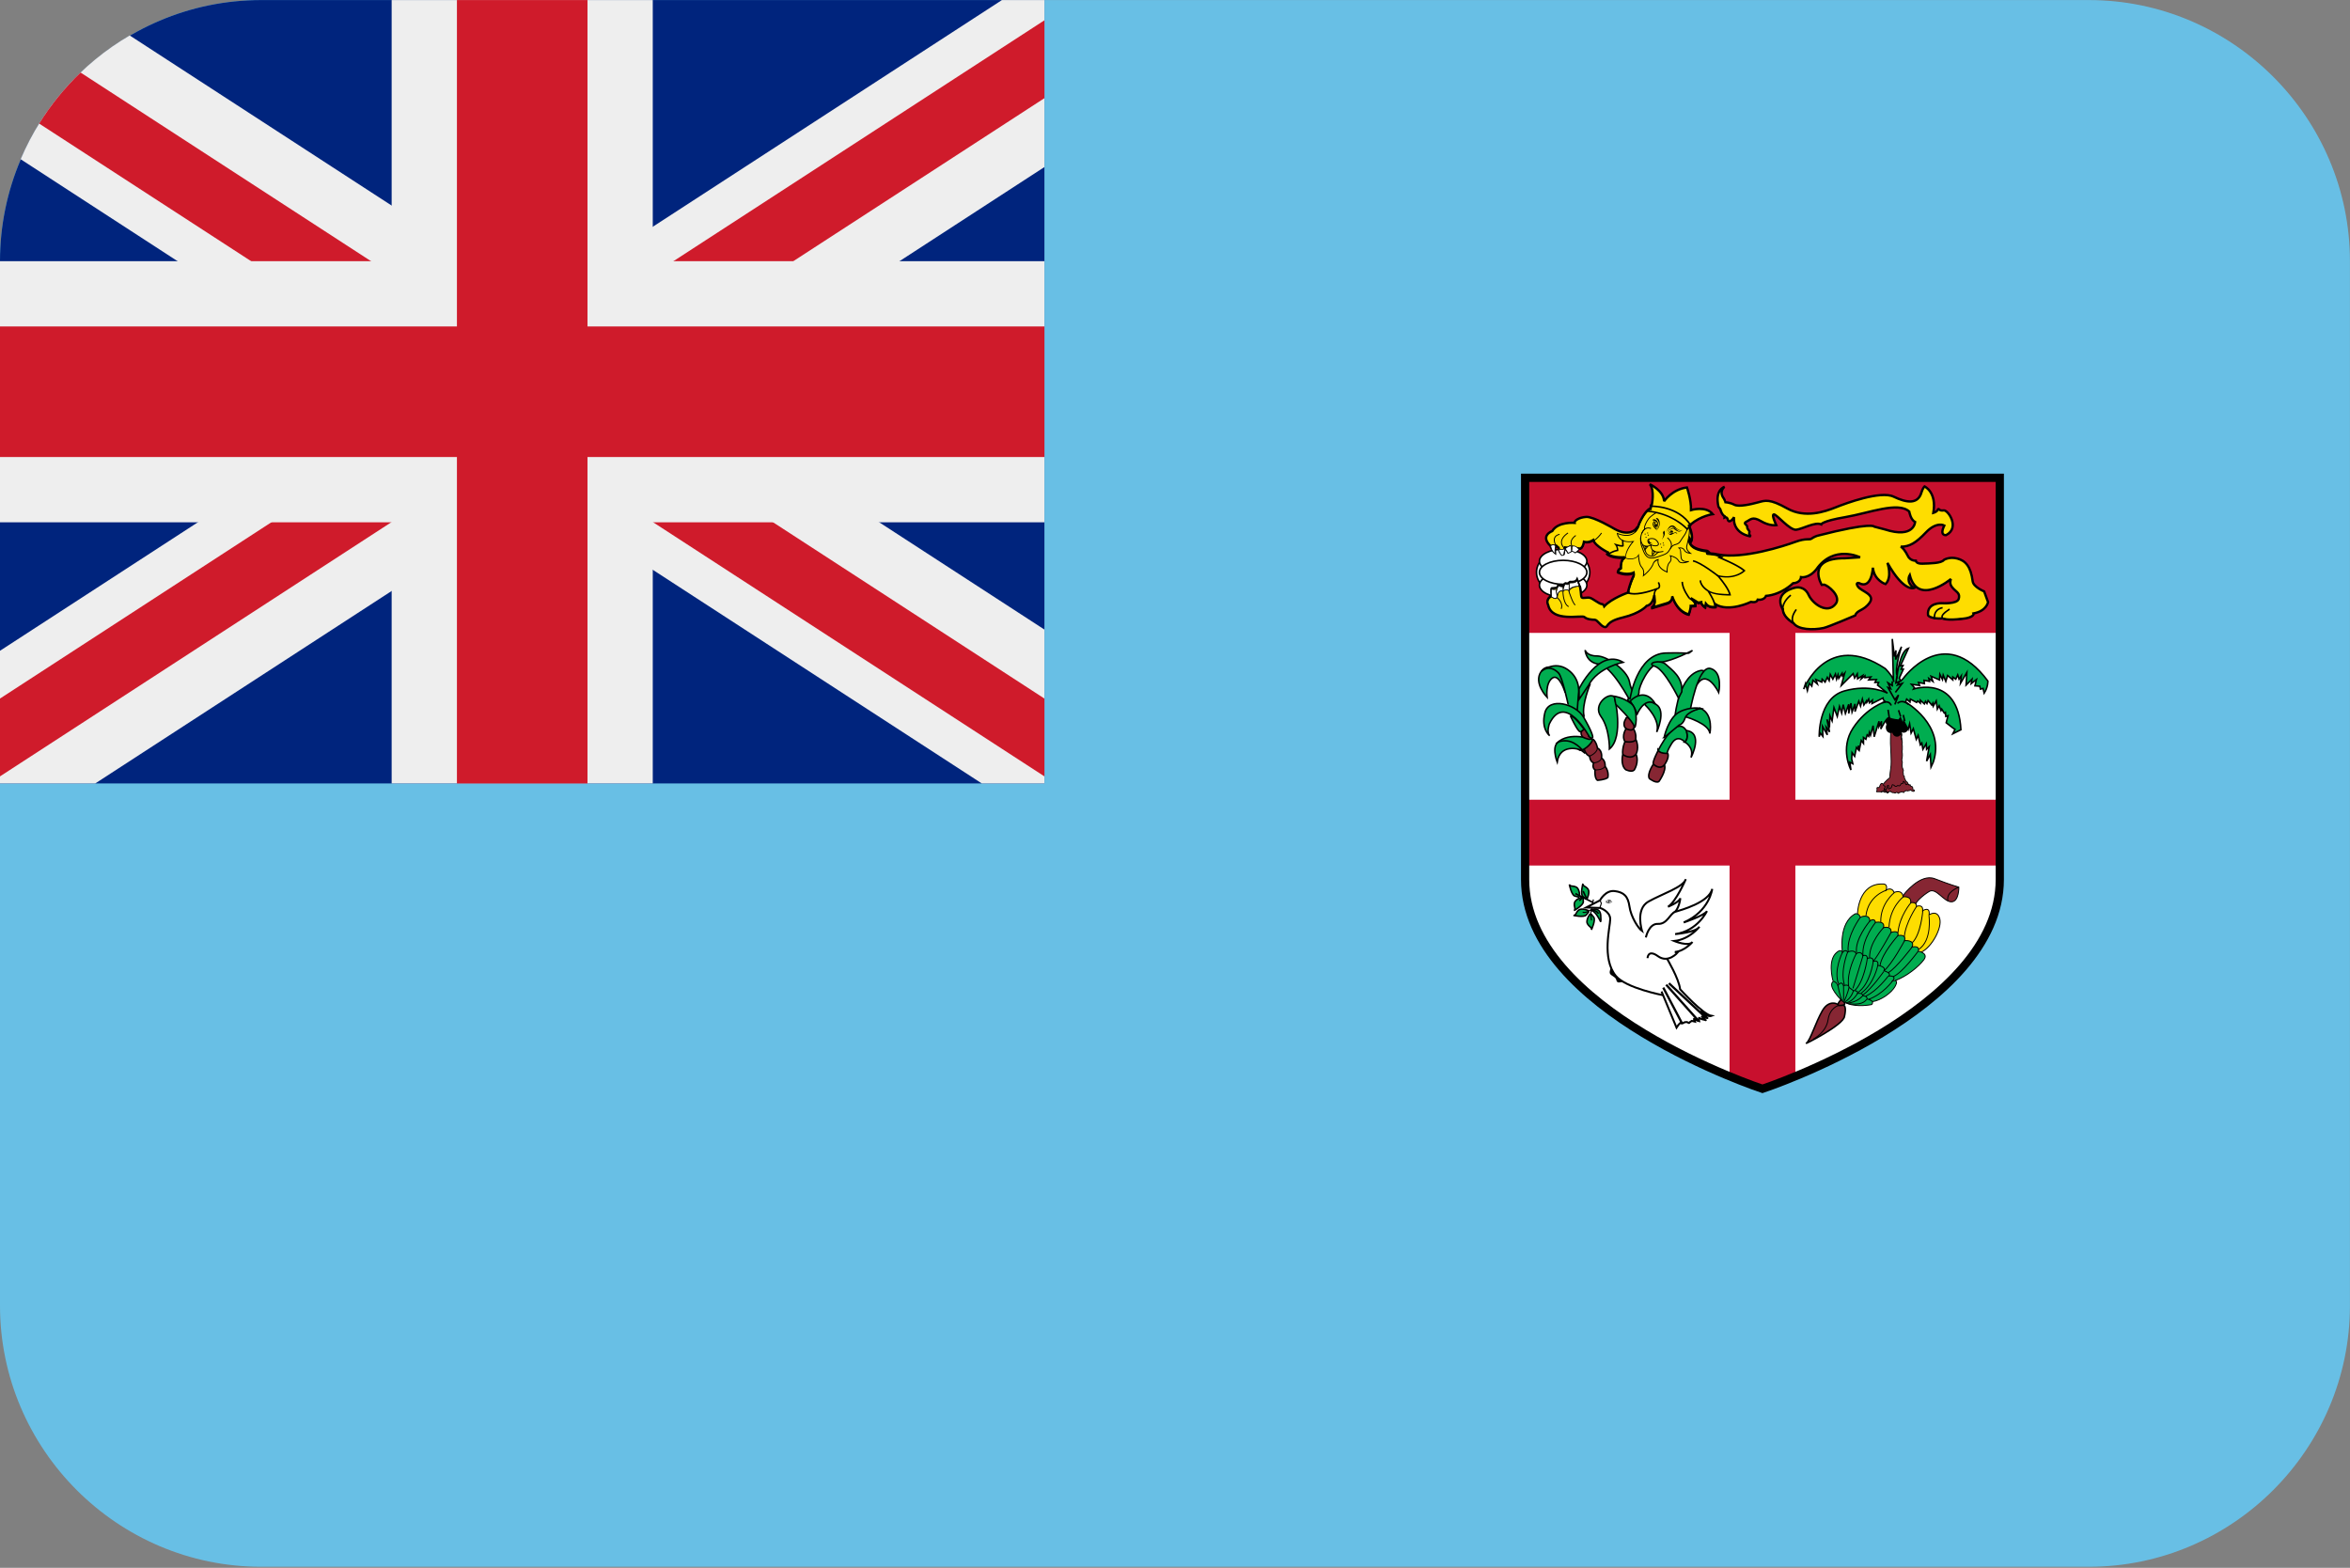 <?xml version="1.0" encoding="UTF-8"?>
<svg xmlns="http://www.w3.org/2000/svg" viewBox="0 0 3600.1 2401.738">
  <rect x="0" y="0" width="3600.1" height="2401.738" fill="#808080" stroke="none"/>
  <defs>
    <style>
      .cls-1, .cls-2, .cls-3, .cls-4, .cls-5, .cls-6, .cls-7, .cls-8, .cls-9, .cls-10, .cls-11, .cls-12, .cls-13, .cls-14 {
        stroke: #000;
      }

      .cls-1, .cls-3, .cls-5, .cls-7, .cls-8, .cls-9, .cls-11, .cls-13, .cls-14 {
        stroke-miterlimit: 4.8;
      }

      .cls-1, .cls-3, .cls-7 {
        fill: #862633;
      }

      .cls-1, .cls-5, .cls-11 {
        stroke-width: 2.34px;
      }

      .cls-2 {
        stroke-width: 1.08px;
      }

      .cls-2, .cls-4, .cls-6, .cls-15, .cls-10, .cls-14 {
        fill: #fff;
      }

      .cls-2, .cls-4, .cls-6, .cls-10, .cls-12 {
        stroke-miterlimit: 3;
      }

      .cls-3, .cls-8, .cls-9 {
        stroke-width: 1.44px;
      }

      .cls-4 {
        stroke-width: 2.409px;
      }

      .cls-5, .cls-8 {
        fill: #00ad50;
      }

      .cls-16, .cls-17, .cls-15, .cls-18, .cls-19, .cls-20, .cls-21, .cls-22, .cls-23 {
        stroke-width: 0px;
      }

      .cls-6 {
        stroke-width: 2.415px;
      }

      .cls-17 {
        fill: #68bfe5;
      }

      .cls-17, .cls-18, .cls-22, .cls-23 {
        fill-rule: evenodd;
      }

      .cls-7 {
        stroke-width: 1.26px;
      }

      .cls-18 {
        fill: #00247d;
      }

      .cls-19, .cls-23 {
        fill: #eee;
      }

      .cls-9, .cls-12 {
        fill: #fedd00;
      }

      .cls-10 {
        stroke-width: 1.05px;
      }

      .cls-20 {
        fill: #c8102e;
      }

      .cls-12 {
        stroke-width: 3.6px;
      }

      .cls-21, .cls-22 {
        fill: #cf1b2b;
      }

      .cls-13 {
        fill: none;
        stroke-width: 12.6px;
      }

      .cls-14 {
        stroke-width: 3px;
      }
    </style>
  </defs>
  <g id="background">
    <path id="fj" class="cls-17" d="M400,.1h2800c220,0,400,180,400,400v1600c0,220-180,400-400,400H400C180,2400.1,0,2220.1,0,2000.1V400.1C0,180.1,180,.1,400,.1Z"/>
  </g>
  <g id="country">
    <g id="fj-2" data-name="fj">
      <g>
        <path class="cls-15" d="M2336.4,731.92v615.27c0,201.24,363.6,320.73,363.6,320.73,0,0,363.6-119.499,363.6-320.73v-615.27h-727.2Z"/>
        <path class="cls-20" d="M2649.6,948.1v277.032h-313.2v100.8h313.2v322.8l50.4,19.188,50.4-19.188v-322.8h313.2v-100.8h-313.2v-277.032h-100.8Z"/>
        <path class="cls-20" d="M2336.4,731.92h727.2v237.6h-727.2v-237.6Z"/>
        <g>
          <g>
            <ellipse class="cls-4" cx="2394.69" cy="876.736" rx="40.869" ry="32.886"/>
            <ellipse class="cls-6" cx="2394.69" cy="859.675" rx="36.342" ry="18.369"/>
            <ellipse class="cls-6" cx="2394.69" cy="896.407" rx="36.342" ry="18.369"/>
            <ellipse class="cls-6" cx="2394.69" cy="876.739" rx="36.342" ry="18.369"/>
          </g>
          <path class="cls-12" d="M3045.6,922.39l-5.955-16.428s-16.299-6.648-17.541-15.306c-2.904-23.082-11.142-31.734-23.49-35.034-12.375-3.3-20.604,2.067-20.604,2.067-3.72,5.361-22.278,5.361-32.577,5.763-10.302.42-10.479-4.476-10.479-4.476-8.004.06-11.37-5.823-11.37-5.823-5.238-10.461-9.135-14.376-11.724-15.699,13.371.198,23.439-5.973,38.532-21.81,16.479-17.316,28.245-10.62,28.245-10.62-7.998,16.17,2.661,14.739,2.661,14.739,21.84-11.118,2.88-39.153-3.711-37.914-6.594,1.23-8.475-3.21-8.475-3.21.201,5.034-7.32,7.035-7.32,7.035,5.64-32.022-13.467-40.512-13.467-40.512-2.892,2.886-4.548,8.652-4.548,8.652-5.349,19.374-23.07,16.491-42.87,7.005-19.776-9.474-72.537,9.9-89.016,16.491-16.5,6.597-46.584,16.902-73.788,1.65-27.192-15.261-33.807-12.372-44.517-9.48-10.722,2.88-29.664,7.425-36.666,3.705-7.014-3.708-15.006-3.939-15.006-3.939,1.908-1.065-1.074-5.538-1.074-5.538-8.241-11.124,1.074-17.943,1.074-17.943,0,0-15.345,4.32-9.24,30.507l2.802,3.927s2.055,8.238,6.6,10.713l-.162,1.803s3.879-1.8,5.1,3.552c1.254,5.355,7.02.414,9.492-4.116,0,0-4.128,23.91,25.56,29.676,0,0-3.321-3.714-2.079-6.186,1.23-2.472-3.702-4.551-3.285-8.25.408-3.696-7.41-5.346-1.242-8.244,6.174-2.886,9.078-8.658,22.26-.825s23.502,6.192,23.502,6.192c0,0-8.043-16.506-3.612-16.497,4.431.006,24.369,24.69,34.182,23.469,9.816-1.209,28.779-12.339,38.262-8.22,0,0,.813-4.944,37.08-11.13,36.276-6.183,81.018-24.261,97.797-8.421,0,0,1.962,12.546,8.961,15.849,0,0-1.254,25.962-46.155,11.526l-16.29-4.284s-2.502-7.887-87.912,14.079c0,0-5.025,1.755-8.325,4.236-3.306,2.46-7.842-1.242-24.741,4.935-16.884,6.195-79.962,26.805-118.692,19.38l-.051.102c-8.532-2.55-16.524-1.23-16.848-2.577-.42-1.65,4.539.42,4.539.42-2.88-3.306-4.122-3.573-4.122-3.573-32.565-3.57-26.808-18.282-26.808-18.282l1.659,4.536c5.361-7.002-2.076-23.49-2.076-23.49l-.315.054c-.077-.504-.178-1.005-.3-1.5l2.691-1.86c15.666-13.191,33.807-15.666,33.807-15.666-10.725-13.182-33.402-6.174-33.402-6.174.42-16.074-6.174-34.626-6.174-34.626-22.269,2.475-35.034,21.018-35.034,21.018-.825-16.482-21.852-25.956-21.852-25.956,7.824,9.474,2.892,32.142,2.892,32.142l.822.414c-1.302-.033-2.064,0-2.064,0l-.468,4.86-.771-.324s-7.824,2.88-16.89,23.49c0,0-.915,4.869-4.422,9.261-.03-.57.03-1.08-.039-1.677,0,0-10.128,13.269-33.528,0,0,0-31.794-18.864-42.969-18.165-11.175.696-18.522,5.937-17.811,9.078,0,0-25.512-2.1-34.239,12.57,0,0-19.209,6.987-2.79,22.71,0,0,2.199,6.831,6.978,10.491,0,0-.678-14.352,2.799-10.134,0,0,.906,1.416,2.622,2.406.456,2.01,1.998,7.602,5.412,10.449l2.46-.78c.372-3.579,1.146-8.1,1.941-10.002.375.051.675.096.81.105-.108.105-.21.165-.312.261l4.539,6.987,5.235-2.793c2.451-.36,5.589,2.1,5.589,2.1l5.94-4.896c-.036-.054-.072-.063-.108-.12,5.85.978,7.449-10.362,7.449-10.362,5.256,1.38,10.17-.165,14.355-2.7,2.55,9.402,23.373,19.488,23.373,19.488l.897-.078c-1.764,1.128-2.811,1.974-2.811,1.974,9.474,6.606,27.201,4.953,27.201,4.953-7.41,2.892-6.375,16.611-6.375,16.611-4.332,1.779-4.755,6.054-4.755,6.054,14.43,5.76,24.285.99,24.285.99.792,4.695-.375,5.196-.375,5.196-5.766,12.36-8.241,24.315-8.241,24.315.126.054.273.081.396.126-.177.324-.396.636-.531.972,0,0-25.152,8.73-36.33,20.958,0,0-1.05-3.498-4.197-3.498s-12.924-8.025-17.466-9.429c-4.53-1.389-11.175,1.404-12.924-.69-1.581-1.905-.87-16.215-3.894-18.522l.057.012-3.147-8.73c-2.094,4.536-10.824,3.483-10.824,3.483-.348.21-1.689,1.188-3.591,2.607-1.74.093-3.747-.51-3.747-.51-.897.186-1.782,2.7-2.433,5.148-.351.258-.705.528-1.059.798v-2.451c-1.74,1.395-5.235-.699-6.639-.699-.684,0-1.53,2.001-2.217,4.056-3.552.66-8.262.837-8.262.837-1.398.699-.357,11.526-.357,11.526-10.122,5.595-5.238,13.971-5.238,13.971,5.592,27.249,52.05,15.021,55.545,18.522,3.486,3.498,11.529,4.185,15.72,4.185s9.42,10.134,15.366,11.181c5.943,1.05,0-8.031,27.549-14.61,27.534-6.582,36.717-17.877,36.717-17.877,8.625-1.662,11.025-12.147,11.67-16.38.084,1.95.312,4.11.627,6.57,1.242,9.483-5.31,12.936-5.31,12.936l23.865-7.164c9.471-2.475,8.238-10.725,8.238-10.725,9.066,25.971,25.56,27.618,25.56,27.618,3.294-9.894,2.889-12.78,2.889-12.78l7.416-.405c.3-5.592-4.635-9.678-7.491-11.58l11.61,7.044,4.524-.825c0,4.122,6.186,7.824,6.186,7.824l.834-5.346c5.361,7.005,15.249,4.53,15.249,4.53-.214-1.3-.506-2.587-.873-3.852,21.12,13.038,54.858-3.567,54.858-3.567,9.063,2.061,10.302-3.3,10.302-3.3,10.302,1.23,12.693-5.811,12.693-5.811,24.249-2.1,41.316-19.338,41.316-19.338,11.94-.825,12.33-9.366,12.33-9.366,0,0,11.973,2.364,23.52-12.066,26.784-38.325,66.84-18.372,66.84-18.372l-23.16,1.467c-60.582-.408-35.466,40.794-35.466,40.794l3.735-.396c5.769,1.233,25.545,16.899,18.255,28.566-.117.204-.273.39-.408.579-12.351,16.908-35.226.78-41.745-13.485-6.6-14.421-19.797-11.121-19.797-11.121,0,0-34.2,5.772-20.19,32.973l.51.015c.258,6.639,4.425,14.202,16.626,21.72,6.852,9.693,29.382,10.704,45.93,7.119,7.698-1.68,48.336-19.152,48.336-19.152,2.979-8.85,13.08-6.81,22.14-19.587s-12.78-17.316-17.721-24.315c-4.953-7.017,1.242-5.775,1.242-5.775,19.776,10.719,21.423-23.496,21.423-23.496,2.07,19.779,19.374,25.14,19.374,25.14,10.722-10.704,2.901-32.556,2.901-32.556,25.557,45.75,41.034,38.466,41.034,38.466-13.761-8.52-6.834-19.92-6.834-19.92,12.351,48.633,63.066,6.186,63.066,6.186-2.472,6.996.012,11.115,4.539,15.651,4.53,4.536,9.891,6.6,7.428,14.844-2.481,8.241-25.959,6.6-25.959,6.6,0,0-23.094-1.233-21.021,18.138,1.209,4.527,16.47,6.174,22.242,4.944,0,0-2.382.519,6.15,1.659,2.859.366,6.312.429,9.825.312,9.837-.3,20.31-1.971,20.31-1.971,13.173-2.877,11.121-7.428,11.121-7.428,20.178-3.72,22.254-17.325,22.254-17.325l-.008-.003Z"/>
          <path class="cls-16" d="M2375.862,837.985c.015-.021,1.083-2.544,3.12-2.85,1.566-.231,3.471.93,5.484,3.375l1.101-.828c-.045-.081-5.439-7.938-3.291-13.485.96-2.472,3.342-4.17,7.071-5.01l-.3-1.356c-4.209.966-6.918,2.94-8.058,5.874-.411,1.089-.617,2.244-.606,3.408,0,2.712.954,5.46,1.935,7.566-1.221-.765-2.409-1.08-3.552-.909-2.07.312-3.078,1.803-3.624,2.775l.72,1.44ZM3012,945.94c-13.77,2.184-33.984,3.396-35.592-.771-.282-.741-.33-3.714,10.944-11.055l-1.314-2.019c-9.408,6.126-13.194,10.554-11.88,13.938,2.886,7.5,32.397,3.216,38.289,2.277l-.447-2.37ZM2748.6,953.89c-3.138-4.8-1.728-11.379,4.194-19.569l-1.95-1.41c-6.582,9.057-8.016,16.572-4.266,22.305l2.022-1.326Z"/>
          <path class="cls-16" d="M2730,933.16c.3,8.304,6.168,16.017,17.4,22.896l1.26-2.058c-10.512-6.432-15.966-13.47-16.251-20.922-.414-11.436,11.67-20.256,11.787-20.349l-1.41-1.962c-.54.384-13.254,9.648-12.786,22.395h0ZM2964.87,936.25c-3.777,5.577-2.514,12.33-2.46,12.615l2.364-.465c-.021-.066-1.116-6.078,2.109-10.812,1.935-2.847,5.058-4.692,9.291-5.496l-.435-2.37c-4.905.93-8.55,3.12-10.869,6.528ZM2426.76,830.77l-.744-.186-.102.765c-.021.075-1.074,7.392-4.392,9.381-.93.555-1.929.618-3.084.195l-5.634-3.426c-1.125-.99-2.088-1.719-3.714-1.242-.324-.42-1.614-2.172-1.614-4.986,0-.315.021-.648.066-.987.402-3.3,2.706-6.483,6.87-9.453l-.792-1.128c-4.515,3.225-7.014,6.729-7.452,10.44-.296,2.628.455,5.266,2.091,7.344l.336.387.456-.21c1.254-.555,1.617-.228,2.838.852l6.081,3.699c1.542.57,2.97.465,4.266-.306,3.432-2.055,4.635-8.043,4.917-9.705,14.631,3.144,26.406-14.64,26.916-15.405l-1.17-.756c-.105.186-12.12,18.402-26.139,14.727h0Z"/>
          <path class="cls-16" d="M2391.69,828.04c-.732,2.964-.231,5.871,1.461,8.646,1.617,2.634,3.21,4.032,4.869,4.254,2.022.279,3.639-1.221,5.064-2.535,1.038-.972,2.022-1.875,2.832-1.815l1.26.87,1.08-.864-2.241-1.38c-1.416-.105-2.604.996-3.87,2.178-1.263,1.158-2.559,2.379-3.942,2.19-1.2-.168-2.496-1.389-3.87-3.621-1.491-2.445-1.941-5.007-1.308-7.59,1.578-6.528,9.381-11.325,9.465-11.37l-.708-1.179c-.351.204-8.376,5.13-10.092,12.216h0ZM2371.56,921.22c.699-2.523,2.64-4.674,5.757-6.405-.615.06,3.057,3.045,6.207,2.712l2.043-1.107c.837.72,6.291,5.685,6.291,11.976,0,1.323-.24,2.682-.837,4.059l1.278.537c3.99-9.45-6.045-17.832-6.138-17.922l-.366-.288-.621.402-1.788.972c-2.58.27-5.937-2.457-5.961-2.481-4.233,1.845-6.399,4.29-7.2,7.197l1.335.348ZM2418.15,897.1c-3.012.255-11.406,1.86-14.145,6.213-.99,1.581-1.137,3.321-.417,5.199l1.101,2.931c2.613,7.029,5.328,14.295,8.289,15.936l.669-1.2c-2.514-1.395-5.25-8.739-7.668-15.216l-1.095-2.931c-.561-1.482-.468-2.784.285-3.984,2.25-3.57,9.795-5.295,13.095-5.568,1.923-.156,2.55,6.939,2.931,11.181l1.371-.126c-.549-6.249-1.128-12.708-4.416-12.435h0Z"/>
          <path class="cls-16" d="M2395.14,904c-1.764,1.578-1.41,3.954-1.386,4.056.015.654.798,18.204,9.132,21.831l.549-1.263c-7.542-3.288-8.301-20.535-8.313-20.703-.003-.105-.249-1.848.951-2.898,1.263-1.125,3.777-1.209,7.26-.252l.369-1.326c-4.02-1.11-6.9-.924-8.562.555h0Z"/>
          <path class="cls-16" d="M2388.54,905.44c-3.687,2.568-3.534,9.894-3.531,10.2l1.38-.024c0-.078-.138-6.909,2.94-9.045,1.149-.792,2.661-.825,4.503-.081l.51-1.275c-2.295-.936-4.254-.861-5.802.225h0ZM2586.99,808.57c.066.114,3.93,8.835,3.93,15.915,0,1.257-.594,2.151-.873,3.243-.156-.405-1.5-4.098-1.5-4.098l-1.17,2.961c-.051.165-1.575,4.152,1.146,8.649,3.6,5.931,12.561,9.729,26.652,11.274h-.006c0,.012.177.165.198.195-.585.078-1.023.24-1.155.366l-.567.48.075,1.2c.366,1.464,2.034,1.536,5.352,1.662.561.03,1.47.165,2.115.198.825.231,1.671.459,1.671.459l-.282-.324c3.21.222,6.822,1.014,10.743,2.478-.867.228-2.985.756-2.985.756l3.486,1.374c.264.105,25.944,10.422,36.573,18.909-3.018,2.616-15.9,12.24-38.208,6.741l-3.738-.918,2.535,2.895c.156.174,14.688,16.842,17.7,26.949-5.061.051-24.555-.126-31.365-5.913l-1.764,1.605c.09.15,9.345,13.728,11.412,24.315-2.652.348-9,.609-12.756-4.299l-1.731-2.253-.939,6.111c-1.815-1.368-4.101-3.411-4.101-5.601v-1.44l-5.499.999-11.295-6.849c-.589-.392-1.194-.757-1.815-1.095-.012-.012-.105-.066-.105-.066l-.081-.048-1.17,2.118s1.344.801,1.731,1.044c2.418,1.575,6.558,5.01,6.975,9.564-1.785.105-7.344.408-7.344.408l.138,1.278v.201c0,.756-.24,3.912-2.544,11.037-3.474-.828-16.11-5.232-23.574-26.622l-2.325.576c.012.06.039.342.039.795,0,1.95-.69,6.837-7.395,8.58-.039.012-12.45,3.744-19.356,5.811,1.29-1.848,2.472-4.38,2.472-8.055,0-.78-.051-1.62-.153-2.511-.42-3.108-.672-5.697-.672-7.857,0-4.503,1.107-7.185,4.218-9.093l-1.086-2.148c-.291.114-28.854,11.46-43.017,6.75.648-2.766,3.048-12.486,7.884-22.848l-.624.594c.93-.396,1.875-1.845,1.092-6.498l-.258-1.584-1.452.699c-.09.045-9.156,4.089-22.251-.708.267-1.074.96-3.003,3.705-4.14l.804-.324-.078-.876c0-.03-.03-.639-.03-1.593,0-3.537.552-11.82,5.64-13.806l-.54-2.331c-.165.021-15.483,1.245-24.771-3.921,2.436-1.68,7.557-4.776,13.515-5.634l.954-.135.066-.954c.012-.048.033-.33.033-.78,0-1.209-.468-3.657-1.533-6.12,3.534.984,7.77,1.875,9.273.747l.51-.384-.438-9.297-2.409.117.369,7.686c-1.512.081-5.364-.69-9.105-1.878l-3.702-1.176,2.385,3.072c1.935,2.487,2.181,5.574,2.211,6.993-8.37,1.557-14.928,6.753-15.21,6.99l-1.23,1.011,1.305.909c7.2,5.016,18.459,5.451,24.24,5.325-3.408,3.84-3.984,10.263-3.984,13.476,0,.66.021.834.033,1.158-4.089,2.208-4.704,6.354-4.731,6.546l-.09.9.846.348c12.375,4.932,20.823,2.55,23.691,1.491.021.384.105.906.105,1.179,0,1.134-.21,1.482-.21,1.482-6.078,12.744-8.625,24.858-8.655,24.972l-.198,1.002.939.372c11.484,4.59,32.115-1.677,41.25-4.902-1.197,2.067-1.896,4.392-1.896,7.287,0,2.427.294,5.154.699,8.193.105.771.15,1.482.15,2.172,0,6.84-4.623,9.426-4.845,9.54l.918,2.223,23.865-7.167c5.52-1.434,7.593-4.695,8.472-7.467,9.417,22.332,24.198,24.345,24.855,24.42l.96.081.3-.906c2.298-6.861,2.829-10.347,2.934-12.03,2.462-.124,4.924-.255,7.386-.393l.06-1.083c.012-.189.012-.369.012-.546,0-1.974-.615-3.72-1.47-5.292,1.494.9,4.131,2.502,4.131,2.502l3.954-.72c1.032,3.99,5.769,7.122,6.381,7.497l1.536.921s.564-3.636.801-5.22c5.895,5.274,14.259,3.705,14.655,3.606l1.056-.27-.156-1.071c-1.2-8.064-6.612-17.658-9.795-22.788,10.473,4.761,29.55,4.413,30.489,4.383l1.422-.048-.279-1.395c-1.692-8.475-12.282-21.816-16.71-27.12,24.603,4.623,37.818-8.142,38.385-8.721l.864-.918-.951-.834c-8.271-7.206-27.336-15.57-34.995-18.771l2.682-.678-2.649-1.482c-6.405-3.6-13.194-4.047-17.784-4.245l-.021-.036c-2.91-3.333-4.392-3.867-4.767-3.948-16.638-1.836-22.737-6.498-24.951-10.098-.186-.297-.093-.498-.231-.786.36-.48.732-.954.732-.954,1.605-2.091,2.178-4.89,2.178-7.851,0-7.641-3.882-16.371-4.101-16.875l-2.214,1.002h-.002Z"/>
          <path class="cls-16" d="M2510.4,803.68c-.051.24-1.824,9.357-9.588,13.629-5.841,3.21-13.56,2.946-22.917-.798l-1.053-.42.111,1.128c.024.234.639,5.592,5.691,9.516,4.206,3.276,10.224,4.425,17.766,3.6-2.523,2.994-10.632,13.356-10.632,23.406,0,.531.033,1.062.084,1.584,1.032.741,13.74,4.185,19.632-3.348.21,3.231,1.137,13.566,5.172,17.61,2.211,2.199,2.73,5.412,2.73,7.98,0,2.313-.438,4.101-.438,4.137l-.456,1.839,1.533-1.116c.489-.357,12.171-8.913,15.906-20.121-.012.03,1.869-2.811,5.475-3.975-.075.489-.138.99-.138,1.689,0,4.332,1.899,12.192,14.508,17.013l1.035.396-.093-1.101c-.065-.724-.093-1.451-.084-2.178,0-3.165.438-8.979,3.45-11.991,1.986-1.98,2.58-4.212,2.58-6.147,0-1.521-.336-2.754-.678-3.66,2.547.645,8.565,2.586,11.016,7.17,3.558,6.669,16.014,1.362,16.548,1.14l-.429-1.311c-.051.012-5.238,1.173-8.511-1.074-1.44-.99-2.304-2.511-2.607-4.53l-.576-6.93c-.126-3.141-.561-5.136-2.139-6.813,1.65-.15,4.956-.093,6.354,3,2.202,4.851,9.753,5.322,10.068,5.349l2.583.135-2.169-1.404c-.072-.042-6.594-4.368-5.466-10.008l.939-4.128c1.785-7.44,4.755-19.896,2.337-27.543l-1.314.42c.6,1.908.846,4.17.846,6.588,0,6.78-1.92,14.832-3.216,20.214l-.948,4.185c-.108.531-.16,1.072-.156,1.614,0,3.651,2.37,6.438,4.215,8.115-2.22-.48-5.298-1.536-6.453-4.11-1.815-3.978-6.687-4.161-9.012-3.69l-1.626.327,1.386.921c2.19,1.461,2.25,3.162,2.406,6.879l.585,7.074c.345,2.412,1.419,4.257,3.18,5.472,1.545,1.05,3.351,1.2,4.998,1.32-3.699.963-8.772,1.566-10.593-1.86-3.435-6.396-12.876-8.106-13.272-8.181l-1.44-.249.72,1.263c.078.138,1.074,1.956,1.074,4.266,0,1.638-.501,3.513-2.199,5.205-3.348,3.378-3.861,9.501-3.861,12.888,0,.663.033.756.045,1.161-10.785-4.533-12.693-11.247-12.693-15.048,0-1.617.312-2.694.354-2.835l.315-1.062-1.095.186c-5.238.864-7.416,5.13-7.509,5.31-2.997,8.973-11.13,16.077-14.073,18.444.124-.89.19-1.787.198-2.685,0-2.805-.606-6.378-3.15-8.928-4.29-4.287-4.872-17.919-4.872-18.057l-.09-2.46-1.2,2.136c-4.746,8.499-18.6,4.416-18.735,4.38-.585-10.74,11.598-24.48,11.724-24.618l1.275-1.416-1.878.276c-7.956,1.152-14.136.09-18.369-3.18-2.428-1.884-4.163-4.521-4.932-7.497,9.228,3.438,16.968,3.63,22.926.339,8.322-4.602,10.149-14.025,10.221-14.421,8.739-19.818,16.374-22.947,16.458-22.968l-.48-1.293c-.345.12-8.22,3.219-17.304,23.85h0Z"/>
          <path class="cls-16" d="M2530.35,774.31l-.582.021-7.092,9.72,2.106.21c38.487,3.744,58.839,26.964,59.037,27.204l.888,1.032,6.978-7.581-.51-.78c-19.518-30.732-60.408-29.841-60.825-29.826h0ZM2531.01,776.722c4.755.012,39.81,1.095,57.567,27.993-.87.939-2.805,3.057-3.84,4.191-4.161-4.314-23.886-22.746-57.711-26.718,1.311-1.806,3.492-4.797,3.984-5.466h0Z"/>
          <path class="cls-16" d="M2524.8,794.62c-3.288,4.485-6.342,11.121-6.342,14.226,0,.594.114,1.062.366,1.359.021.03.138.039.177.087-4.008,3.591-6.393,9.588-6.393,16.368,0,3.729.66,7.614,2.043,11.319l.771,2.085c3.777,10.272,7.032,19.152,23.364,13.923,15.732-5.025,16.35-6.033,20.31-12.567l1.035-1.692c2.16-3.51,4.518-4.212,7.029-4.956,2.997-.9,6.102-1.824,8.826-7.2l2.649-3.972c2.859-3.939,6.426-8.82,6.855-15.069l-1.38-.093c-.396,5.85-3.84,10.554-6.591,14.34l-2.766,4.164c-2.46,4.848-5.145,5.652-7.992,6.501-2.649.789-5.37,1.602-7.812,5.559l-1.044,1.698c-3.81,6.288-4.293,7.098-19.536,11.982-15.081,4.818-17.838-2.7-21.654-13.092l-.771-2.106c-4.299-11.454-.939-23.007,4.65-27.147l1.92-1.425s-2.379.267-2.661.3c-.03-.114-.06-.213-.06-.393,0-1.872,2.043-7.833,6.111-13.392,3.474-4.734,11.67-9.426,11.76-9.471l-.69-1.197c-.345.207-8.535,4.89-12.174,9.861h0Z"/>
          <path class="cls-16" d="M2517.48,836.05c2.7,1.872,6.498,1.74,11.076,0,.021,1.632.387,5.1,3.234,7.614,3.348,2.964,8.895,3.534,16.5,1.722l-.324-1.338c-7.125,1.701-12.267,1.221-15.261-1.407-3.216-2.835-2.766-7.35-2.754-7.389l.126-1.182-1.095.465c-4.611,1.986-8.22,2.106-10.725.375-4.485-3.12-4.149-11.265-4.14-11.358l-1.38-.066c-.003.372-.381,9.006,4.743,12.564h0Z"/>
          <path class="cls-16" d="M2526.21,825.07c-1.968.468-2.481,2.118-2.481,3.39,0,.306.033.591.072.837.345,3.546,4.194,5.907,7.689,6.918,3.399.984,7.584,1.05,9.231-1.068.66-.846,1.14-2.37-.3-4.83-5.25-8.931-13.743-5.433-14.211-5.247h0ZM2531.874,834.883c-3.06-.873-6.426-2.859-6.696-5.799-.066-.282-.396-2.256,1.344-2.67l.138-.045c.312-.141,7.833-3.408,12.57,4.65.843,1.44.981,2.535.396,3.279-1.014,1.32-4.362,1.578-7.752.585h0ZM2526.072,825.121c.012-.012.138-.054.138-.054l-.138.054ZM2530.95,843.04c-.885,7.542-.345,7.722.198,7.89l.48.15.54-.636,4.368-5.76-5.484-2.598-.102.954h0ZM2532.213,844.168l2.211,1.044c-.594.759-1.698,2.232-2.535,3.33.021-1.134.159-2.736.324-4.374h0ZM2519.58,836.98l-.291,7.128,5.985-7.239-5.661-.627-.033.738h0ZM2520.927,837.778l1.656.18c-.585.699-.972,1.176-1.755,2.118.06-1.11.081-1.725.099-2.298h0Z"/>
          <path class="cls-16" d="M2515.59,834.7c.051.093,4.452,8.7,5.235,11.841.501,1.995,3.045,4.266,6.081,5.391,3.024,1.14,5.859.954,7.977-.522l3.975-3.303c1.323-1.275,1.764-1.632,2.835-1.449l.231-1.359c-1.803-.303-2.682.537-4.02,1.809l-3.807,3.174c-2.346,1.638-5.217.939-6.717.36-2.838-1.05-4.89-3.084-5.226-4.44-.825-3.282-5.163-11.76-5.34-12.12l-1.224.618h0ZM2521.32,808.9c-4.86,2.244-6.915,8.139-6.999,8.388l1.305.453c.021-.057,1.962-5.61,6.276-7.59,2.106-.966,4.464-.933,7.032.075l.51-1.275c-2.919-1.179-5.652-1.188-8.124-.051h0ZM2553.99,824.38c.384.288,9.564,7.242,4.29,15.729l1.17.729c5.952-9.564-4.542-17.49-4.635-17.574l-.825,1.116h0ZM2526.39,825.73s-1.428,5.19,5.871,7.02c0,0-6.864-.06-7.299-1.83-.462-1.773.039-5.7,1.428-5.19ZM2548.71,831.94c0,.45-.366.822-.813.822-.45-.007-.811-.372-.813-.822,0-.444.372-.813.81-.813.45,0,.816.369.816.813ZM2549.52,835.18c0,.45-.366.825-.813.825s-.804-.375-.804-.825c0-.438.357-.81.804-.81s.813.375.813.81Z"/>
          <circle class="cls-16" cx="2544.03" cy="833.575" r=".81"/>
          <path class="cls-16" d="M2546.25,838.45c-.027.447-.411.786-.858.759-.409-.025-.734-.351-.759-.759,0-.453.369-.825.804-.825.447,0,.813.369.813.825ZM2524.95,816.49c0,.452-.367.819-.819.819s-.819-.367-.819-.819c0-.438.375-.813.813-.813.462,0,.825.375.825.813Z"/>
          <circle class="cls-16" cx="2524.95" cy="819.76" r=".81"/>
          <circle class="cls-16" cx="2520.27" cy="818.14" r=".81"/>
          <path class="cls-16" d="M2522.49,823c-.008.45-.375.811-.825.813-.452,0-.819-.367-.819-.819s.367-.819.819-.819h0c.454.005.82.371.825.825h0ZM2536.71,794.35s10.554,6.495.396,18.684c0,0,4.998-3.711,5.508-10.086.534-6.369-3.621-11.448-5.904-8.598ZM2577.21,811.87c-3.399,1.746-8.292-1.488-10.74-4.542-2.442-3.06-7.5-3.84-10.65,1.74-3.144,5.592-7.68,7.686-7.68,7.686,0,0,4.431-2.616,8.994-7.509,4.536-4.881,7.155-.96,11.61,1.398s5.151,2.877,8.289,1.656l.177-.429h0Z"/>
          <path class="cls-16" d="M2576.34,812.68c-1.389,1.044-3.936,1.92-6.636-.27-2.7-2.181-4.974-5.145-8.376-3.402-3.414,1.752-9.879,6.636-9.879,6.636,0,0,10.485-7.251,12.495-5.676,2.004,1.578,6.729,5.415,9.606,4.29,2.883-1.149,2.79-1.578,2.79-1.578Z"/>
          <path class="cls-16" d="M2568.3,817.12c-3.315-2.532-6.636,2.967-9.429,2.28-2.793-.711-5.07-5.337-5.07-5.337,0,0,2.631,4.893,6.291,3.756,3.672-1.131,6.207-3.405,8.472-1.665,2.271,1.755-.264.966-.264.966h0Z"/>
          <path class="cls-16" d="M2563.11,817.81c-6.549.678-7.197-5.439-7.197-5.502,0,0,2.067,5.34,7.857,4.371l-.66,1.131h0Z"/>
          <path class="cls-16" d="M2562.9,813.64c.429,1.656.336,2.409-1.419,2.409-1.764,0-2.961-.588-2.961-2.298s4.122-1.176,4.38-.111h0ZM2539.38,804.55c0,1.14-.939,2.055-2.1,2.055s-1.386-.78-1.386-1.908.228-2.19,1.386-2.19,2.1.921,2.1,2.043Z"/>
          <path class="cls-16" d="M2532.15,797.23s11.22.12,5.664,14.16c0,0,4.275-6.99,1.593-12.018-2.691-5.022-6.915-3.756-6.915-3.756,0,0-1.029.951-.342,1.614Z"/>
          <path class="cls-16" d="M2531.82,802.84c-.03,2.814,1.848,5.721,5.568,8.628l.858-1.08c-3.369-2.628-5.07-5.16-5.046-7.518.021-2.358,1.836-3.759,1.857-3.78l-.825-1.11c-.096.078-2.37,1.812-2.412,4.86h0Z"/>
          <path class="cls-16" d="M2534.31,805.21c.48,1.617,1.731,2.838,3.732,3.636l.51-1.275c-1.581-.63-2.565-1.554-2.916-2.739-.711-2.388,1.209-5.172,1.23-5.196l-1.116-.801c-.108.144-2.337,3.36-1.44,6.375h0ZM2549.7,813.01s2.088,4.536-.96,9.429c-3.06,4.89-2.976,4.632-2.976,4.632,0,0,3.672-6.723,2.277-9.525-1.386-2.793,1.659-4.536,1.659-4.536h0ZM2593.35,860.38c11.526,2.172,37.53,22.56,37.8,22.77l1.494-1.908c-1.095-.846-26.745-20.955-38.844-23.232l-.45,2.37h0ZM2603.58,889.15c.771,10.23,11.901,16.584,12.381,16.842l1.176-2.1c-.114-.054-10.47-5.988-11.16-14.925l-2.397.183h0ZM2575.95,891.28c0,11.472,10.752,25.35,11.214,25.941l1.896-1.491c-.102-.129-10.701-13.806-10.701-24.45h-2.409ZM2539.5,892.57c1.896,3.786,1.698,5.706,1.209,6.645-.57,1.059-1.74,1.221-1.782,1.23l.282,2.403c.885-.105,2.661-.72,3.6-2.448,1.149-2.1.759-5.1-1.149-8.892l-2.16,1.062h0Z"/>
          <g>
            <path class="cls-2" d="M2375.58,835.99s.699,7.68,6.636,12.237c0,0-.699-8.4,1.05-11.88,0-.003-3.138-3.495-7.686-.357h0ZM2387.43,840.88s1.404,6.978,5.595,10.128l2.46-.699s1.041-8.742,2.439-9.786c1.398-1.041-5.937,3.144-10.494.357h0Z"/>
            <path class="cls-2" d="M2397.93,840.52l4.539,6.99,5.235-2.796-1.044-8.376s-3.138-.711-8.73,4.182h0Z"/>
            <path class="cls-2" d="M2419.23,841.93l-5.94,4.89s-3.138-2.448-5.592-2.097l1.056-7.686s4.191-3.141,10.476,4.893ZM2376.96,914.23s-1.044-10.83.357-11.526c0,0,4.182,1.395,5.931-.36,0,0,2.448,8.742,1.746,12.234-.693,3.489-4.884,2.103-8.034-.348h0ZM2403.87,903.04s-.345-9.084,1.398-10.14c0,0,8.73,1.053,10.824-3.48l3.147,8.73s-9.78-1.053-15.369,4.89Z"/>
            <path class="cls-10" d="M2394.45,904.78s1.74-9.429,3.495-9.78c0,0,4.539,1.395,5.937-.36l-.345,11.541s.345-4.896-9.087-1.401h0ZM2384.31,906.19s2.094-8.385,3.495-8.385,4.896,2.097,6.639.699v6.288s-7.698-1.74-8.733,8.73l-1.401-7.332Z"/>
          </g>
        </g>
        <g>
          <path class="cls-5" d="M2520.48,1080.1s23.742,22.05,17.535,41.274c0,0,15.261-32.796-1.125-42.411-16.41-9.609-16.971-2.244-16.41,1.14v-.003Z"/>
          <path class="cls-1" d="M2490.51,1101.55s-6.21,8.499.564,14.718c0,0-7.344,10.722-1.68,19.785,0,0-4.53,9.609-3.399,19.788,0,0-3.963,15.825,4.515,23.19,0,0,9.054,4.524,13.02.564,0,0,7.908-11.871,2.814-24.327,0,0,5.655-10.17-.564-23.175,0,0,1.701-7.35-3.39-15.822,0,0,3.39-5.664.558-10.182,0,0-11.301-11.883-12.438-4.539Z"/>
          <path class="cls-5" d="M2497.29,1073.86s-28.266-54.27-48.06-56.544c-19.794-2.265-20.916-21.48-20.916-21.48,0,0,2.256,9.045,18.093,9.045s46.368,22.047,49.755,39.009c3.39,16.959,6.789,14.706,6.789,14.706l-5.661,15.264Z"/>
          <path class="cls-5" d="M2497.29,1069.9s10.182-68.415,54.858-69.552c44.655-1.14,29.967,3.39,40.701-3.963,0,0-29.955,15.843-48.624,18.096-18.651,2.262-33.924,38.436-33.357,45.24.561,6.777-10.173,19.788-15.264,15.27-5.091-4.527,1.689-5.091,1.689-5.091h-.003Z"/>
          <path class="cls-5" d="M2507.46,1095.37s10.173-27.141,27.705-18.087c0,0-13.578-26.019-37.887-3.402,0,0,10.746,14.7,10.182,21.489h0ZM2473.53,1068.19s14.706,60.51-7.917,79.161c0,0,.561-31.083-13.005-49.746-13.56-18.669,13.566-39.009,20.922-29.415Z"/>
          <path class="cls-5" d="M2475.24,1078.96s26.58,25.452,28.281,33.93c1.701,8.481,7.911-25.44-4.524-35.046-12.441-9.627-26.01-11.319-26.01-11.319l2.253,12.435Z"/>
          <path class="cls-1" d="M2426.22,1145.65s2.409,10.68,8.964,12.75c0,0,.339,7.935,6.204,10.344,0,0-3.111,6.552,2.07,10.68,0,0-1.041,13.101,3.789,15.867,0,0,11.733-.69,15.855-4.14,0,0,2.418-8.604-4.122-17.241,0,0,1.02-8.274-5.529-12.75,0,0,2.07-11.04-6.207-15.171,0,0-1.371-8.97-6.552-13.446.003-.003-9.99,14.13-14.472,13.107h0Z"/>
          <path class="cls-5" d="M2439.3,1132.54s-34.818-12.756-54.126,5.52c0,0,29.64,4.14,33.441,9.999,3.792,5.85,22.056-9.648,20.685-15.519Z"/>
          <path class="cls-5" d="M2428.62,1154.26s-2.754-2.409-6.198-4.83c-3.45-2.406-32.748-10.338-36.9,17.931,0,0-10.689-27.921,4.827-31.719,15.525-3.798,27.936,5.172,38.271,18.618M2405.7,1096.48s10.731,23.178,14.7,24.324c3.954,1.116,6.78-2.826,6.78-2.826,0,0-14.13-20.922-21.48-21.498h0ZM2397.78,1060.87s-9.054-29.964-19.788-22.05c-10.743,7.917-7.92,29.394-7.92,29.394,0,0-21.486-22.038-9.051-39.576,12.456-17.526,36.759,1.698,36.759,32.232h0Z"/>
          <path class="cls-1" d="M2422.11,1122.49s0,5.655,3.96,7.344c3.96,1.698,11.31,4.515,11.31,1.14,0-3.393-5.652-16.401-7.926-14.7-2.265,1.701-6.207,1.68-7.344,6.216Z"/>
          <path class="cls-5" d="M2415.33,1087.45s-1.131-26.004,15.822-35.628c0,0,3.402.582,5.1-4.503,0,0-13.584,32.781-9.621,49.179l-.561,2.265"/>
          <path class="cls-5" d="M2418.72,1055.77s30.531-63.336,67.854-41.286c0,0-39.012,7.92-53.142,35.628l-14.145,20.901-.564-15.246-.003.003Z"/>
          <path class="cls-5" d="M2402.31,1078.96s-9.051-42.402-14.7-48.048c-5.661-5.658-15.273-11.877-26.586-2.268,0,0,19.8-17.535,40.716-2.826,20.913,14.7,16.392,37.884,16.392,37.884l-2.253,29.406-14.139-13.008"/>
          <path class="cls-5" d="M2435.1,1129.27s-37.32-70.656-61.626-20.34c0,0-4.536,12.996.552,18.075,0,0-13.572-10.17-7.35-35.046,6.21-24.87,47.484-13.572,59.37,6.789,11.871,20.352,15.27,30.54,13.572,31.656-1.701,1.14-4.521-1.134-4.521-1.134h.003ZM2540.28,1149.64s27.15-55.98,42.972-30.54c0,0,4.518,12.435-2.271,17.535,0,0-10.731-13.005-20.34,2.826-9.615,15.825-5.655,14.706-5.655,14.706,0,0-10.182,2.826-14.706-4.53v.003Z"/>
          <path class="cls-5" d="M2580.96,1136.62s14.7,7.905,9.627,23.739c0,0,19.773-37.875-7.356-41.274.003,0,5.094,11.88-2.271,17.535h0ZM2582.67,1098.19s35.628,10.17,36.756,25.452c0,0,6.228-29.415-14.133-38.46,0,.003-24.321,3.966-22.623,13.008Z"/>
          <path class="cls-5" d="M2598.51,1051.24c15.27-29.967,34.494,9.612,34.494,9.612,0,0,6.78-31.092-12.435-36.756-19.233-5.652-31.668,66.15-31.668,66.15l-22.62,5.091s6.222-62.751,40.143-68.415l3.954.57"/>
          <path class="cls-5" d="M2571.36,1069.33s-21.48-44.1-36.183-48.618c-14.706-4.524,7.926-11.31,16.971-2.832,9.03,8.472,25.995,19.224,24.303,41.844l-5.091,9.606ZM2549.31,1129.84s6.216-29.955,23.178-39.009c16.959-9.054,32.796-5.652,32.796-5.652,0,0-20.364,4.515-23.742,14.706-3.399,10.17-9.054,10.731-9.054,10.731l-23.178,19.224Z"/>
          <path class="cls-1" d="M2540.28,1149.64s-9.609,18.096-7.356,20.916c0,0-10.17,14.7-6.216,22.05,0,0,10.182,7.917,14.706,4.518,0,0,11.859-16.386,8.472-25.44,0,0,7.914-10.734,5.1-17.514,0,0-11.868.561-14.706-4.53h0Z"/>
          <path class="cls-16" d="M2490.54,1117.33c.636.324,6.348,3.096,10.188,1.815l2.748-2.349-2.16-1.071c-1.41,2.793-7.626.489-9.702-.54l-1.074,2.145h0ZM2489.61,1134.88l-.468,2.37c.486.09,11.958,2.313,17.43-2.547l-1.605-1.797c-4.572,4.059-15.24,2.007-15.357,1.974ZM2486.7,1154.86l-1.416,1.95c.138.105,13.47,9.6,22.002-.768l-1.869-1.536c-7.086,8.604-18.24.699-18.717.354ZM2434.92,1157.74l.501,1.29c.48-.195,11.775-4.731,12.492-12.993l-1.371-.126c-.645,7.416-11.514,11.787-11.622,11.829ZM2441.31,1168.06l.096,1.374c.441-.03,10.869-.81,12.69-8.1l-1.344-.348c-1.572,6.321-11.34,7.062-11.442,7.074h0ZM2443.47,1178.74l-.075,1.386c.501.021,12.18.627,16.146-5.844l-1.179-.729c-3.54,5.781-14.778,5.199-14.892,5.187ZM2532.06,1171.42c.21.219,5.244,5.196,11.13,4.974,2.88-.102,5.433-1.428,7.59-3.909l-1.824-1.584c-1.701,1.959-3.672,3.003-5.844,3.087-4.818.174-9.312-4.224-9.357-4.278l-1.695,1.71h0Z"/>
        </g>
        <g>
          <path class="cls-7" d="M2883.18,1212.76c-.69.263-1.313.676-1.824,1.209l1.824-1.209ZM2924.76,1202.35c-.402-1.032-.666-.6-1.2-1.056-.759-.624-1.2-2.628-1.866-3.375-.396-.459-.855-.012-1.284-.126-.972-2.139-2.115-4.392-3.138-6.456.183-.287.281-.62.282-.96,0-.084-.48-1.731-.51-1.803-.294-.459-.756-.189-1.035-.9-.315-.708-.075-2.103-.189-2.94-.081-.696-.354-1.08-.312-2.064.042-.855.501-1.848.447-2.598-.021-.468-.573-1.521-.738-1.92-.669-1.614-1.23-3.138-1.314-5.13-.084-1.806.279-2.91.414-4.476.168-1.875-.825-2.787-.825-4.518.012-1.326.57-2.814.732-4.002.219-1.629.237-3.987.099-5.652-.12-1.596-.57-2.556-.324-4.35.066-.438.273-.792.324-1.41-.012-.438-.012-.861-.012-1.29v-2.574c0-.834.084-1.776.012-2.589-.072-.675-.468-1.374-.468-1.908,0-.918.585-1.353.459-2.598-.081-.897-.21-1.107-.414-1.887-.396-1.479-.126-2.973-.369-4.56-.114-.756-.357-.999-.429-1.866-.099-1.02.213-1.374.315-2.1.105-.72.21-1.665.114-2.43-.114-.918-.549-1.566-.429-2.565l-.333,11.346c-.282-9.9-.678-19.065-.678-19.065l-15.054-7.071s-1.275,27.642-.951,31.488c.3,3.861,1.596,30.228.951,33.441-.648,3.216-2.232,19.287-2.232,19.287,0,0-7.362,5.142-10.242,10.92-2.892,5.79-2.244,7.719-3.216,7.719l7.155-1.116-5.328,3.558c1.116-.457,2.392-.259,3.318.513.12.102.918.78,1.02.78.279,0,.669-.714,1.011-.84,1.11-.375,2.043,1.704,3.096,1.545.564-.084,1.335-.678,1.797-1.281.381-.51.528-1.41.93-1.752.366-.312,1.26.051,1.647.051,1.05,0,2.115.033,3.168,0,1.401-.039,2.535-2.01,3.825-3.129,1.203-1.011,2.088-1.368,3.375-1.29,1.407.102,2.679,1.416,4.11,1.5,1.083.054,1.836.186,2.712-.951.603-.792,1.032-1.968,1.605-2.793l3.558-.552c.705.294,1.425.618,2.028.594.909-.042,1.848-.153,2.748-.012.342.045,1.02.846,1.299.648.192-.147.516-1.23.711-1.554-.081-.435-.213-1.518-.372-1.884v.003Z"/>
          <path class="cls-7" d="M2894.31,1212.25c.906,0,1.74-.21,2.502.456.126.24.24.474.357.699.215.162.499.202.75.105.513.345.618.54,1.179.669.522.111,1.095-.021,1.617-.012.66.021.978.249,1.593.501,1.074.438,1.782.021,2.712-.648,1.077-.792,1.47-.186,2.502.807.774.738.615.669,1.314.165.105-.24.228-.468.345-.669.345-.144.699-.24,1.05-.303.579-.27,1.149-.24,1.695-.447.57-.222.99-.855,1.593-.741.522.105,1.119.528,1.617.69.48.162.69.258,1.086.549.72-1.479,2.304-1.92,3.318-2.637,1.053-.729,2.034.156,3.192.168.615,0,.864-.36,1.302-.501.492-.18,1.05.078,1.524-.117.501-.186.594-.669,1.146-.729,1.02-.126,2.16,1.539,3.18,1.854.573.189,3.228.783,2.838-1.167-.375-1.86-2.04-.57-2.4-1.875-.189-.741.201-1.797-.03-2.628-.198-.759-1.032-1.638-1.533-1.803-.627-.198-.99.456-1.524-.054-.438-.408-.603-1.932-.99-2.535-.513.375-.834.72-1.512.582-.774-.186-.699-.45-1.275-1.179-1.251-1.566-1.971.939-3.126.54-.879-.279-1.692-2.49-2.382-3.39-.366-.48-1.398-2.034-1.929-1.686-.897.582-.081,2.274-.549,3.024-.336.522-1.524-.012-1.95.072-.678.147-.804.324-1.296,1.137-.99,1.638-1.566,2.94-3.105,2.754-.732-.084-1.281-.825-1.995-.555-.759.291-1.188,1.104-2.022,1.2-.606.048-1.305.072-1.899-.156-.582-.264-1.242-1.356-1.773-1.659-.194-.18-.473-.234-.72-.138-.06-.03-.864-.501-.876-.501-.93-.27-.852-.237-1.23.99-.222.762-.303,1.545-.585,2.265-.27.606-.864,1.353-1.209,1.761-.648.699-.96.51-1.803.762-.678.222-1.578,1.275-1.941-.081-.54-2.046,1.5-5.1-.774-4.569-.594.138-.951.249-1.314,1.128-.402,1.011-.078,1.665-.258,2.775-.24,1.395-2.904,3.744-2.376,5.007.354.888,1.542-.48,1.866-.258.54.372.387,1.26.771,1.857.807,1.23,3.195-1.908,3.33-.21M2884.65,1201.3c-.006-.177-.039-.345-.051-.528-.636-.117-1.356-.792-1.941-.804-.549-.03-1.626,1.314-2.004,1.959-1.167,1.929-.84,4.557-2.805,4.518-.48-.012-1.605-.336-2.025-.045-.738.522-.27,2.07-.27,3.12,0,.99.45,0-.081,1.284-.159.354-.636.468-.762.939-.396,1.68.999,1.146,1.617,1.128,1.584-.012,3.159-.012,4.725,0,.951.021,1.524-.315,2.409-.66.582-.198,1.824-.186,2.319-.708.177-.198.75-1.524.831-1.836.126-.648-.12-1.431.03-1.971.252-.948,1.101-.585,1.254-1.866.408-3.144-2.946-.792-2.418-3.882"/>
        </g>
        <g>
          <path class="cls-11" d="M2922.63,1113.94c0,4.068-2.784,7.344-6.234,7.344-3.411,0-6.219-3.276-6.219-7.344s2.805-7.356,6.219-7.356c3.45.003,6.234,3.3,6.234,7.356ZM2902.29,1104.88c0,4.056-2.787,7.344-6.222,7.344s-6.234-3.288-6.234-7.344,2.793-7.35,6.234-7.35,6.222,3.294,6.222,7.35Z"/>
          <path class="cls-11" d="M2913.03,1107.7c0,4.068-2.787,7.344-6.222,7.344s-6.216-3.276-6.216-7.344,2.784-7.35,6.216-7.35,6.222,3.285,6.222,7.35Z"/>
          <path class="cls-11" d="M2902.62,1114.42c0,4.068-2.796,7.362-6.228,7.362s-6.216-3.3-6.216-7.362,2.781-7.344,6.216-7.344,6.228,3.282,6.228,7.344Z"/>
          <path class="cls-11" d="M2912.28,1120.03c0,4.056-2.805,7.362-6.225,7.362s-6.228-3.306-6.228-7.362,2.799-7.344,6.228-7.344c3.417.003,6.225,3.288,6.225,7.344Z"/>
        </g>
        <path class="cls-5" d="M2915.28,1039.84s62.754-87.627,130.044,3.402c0,0,.561,9.054-5.655,18.66l-1.701-7.344-3.954,1.122-1.128-4.521-7.365-.561,2.274-9.618-7.926,6.222,1.137-6.789-9.048,9.06,1.14-19.233-9.621,16.398,1.128-11.301-3.39,5.079-2.04-6.588-3.039,6.588-4.536-3.384v4.521l-7.905-6.786-2.826,9.045-3.957-9.606-1.134,6.78-3.966-7.92-.552,8.49-13.017-5.661,2.826,7.917-6.207-4.515,1.128,4.515-8.472-1.689.555,5.082-9.045-1.698,1.701,4.518-12.444-1.686,4.506,5.088-1.251,2.07s67.98-22.419,72.504,62.388l-12.444,6.216,3.399-6.768-3.399-2.271-10.17-7.905,2.826-10.755-3.387,1.14-.57-6.219-1.695,1.128-3.966-6.219-1.128,2.265-2.826-7.362-2.826,5.1-1.701-12.444-4.515,7.929-.576-4.527-1.698,2.826-5.652-6.789-1.68,4.524-2.28-3.39-1.686,3.954-6.222-5.664v4.539l-3.951-3.402-1.713,2.265-9.594-5.091-.588,4.515-5.076-4.515-1.704,4.515s61.65,35.067,42.411,92.175l-3.402,7.344-1.116-19.212-5.652,10.17,3.93-22.05-3.93,3.951-.582-8.469-5.07,8.469-1.722-9.603-2.244,2.826-3.408-14.706-2.826,6.228-4.518-16.398-3.39,6.78-2.262-14.124-2.265,8.478-6.789-12.447-1.122,5.079-3.951-10.17-2.277,3.402s-11.307-.576-14.694-3.402c-3.39-2.814-13.008,16.971-13.008,16.971l1.134-11.88-3.951,7.905v-7.905l-7.356,23.742-1.698-16.959-3.957,14.7-1.704-4.515-1.125,6.225-2.265-2.274-1.974,6.675-3.69-2.709v9.042l-3.387-4.524-2.826,13.572-1.692-5.64v6.204l-2.826-3.378-2.835,13.572-3.954-5.652-.555,9.6,1.68,7.362-4.515-2.265,1.701,11.859s-17.532-32.781,3.399-64.452c20.904-31.65,49.179-40.14,49.179-40.14l-2.838-2.814-.561-2.835-16.959,8.478.57-5.1-4.527,3.96-1.125-5.652-2.838,5.091-.552-2.265-3.966,6.228-2.271-9.054-2.82,10.755-2.667-7.521-5.811,15.99v-11.871l-4.524,12.444-1.692-13.572-3.39,15.822v-14.133l-5.1,14.133-3.387-13.56-2.265,12.996-3.387-10.17-3.402,15.261-5.079-13.572-2.826,20.361-3.39-7.929-.57,14.706-3.945-9.042,3.945,19.212-5.091-7.344,1.704,11.871-7.344-13.008.561,15.282-3.963-5.1-1.704,5.655s-1.68-58.8,38.448-70.116c40.158-11.304,66.165,3.399,66.165,3.399l-15.261-12.435,1.692-3.963h-5.652l2.262-4.527-11.871.573,3.39-4.524-9.054,1.125v-2.82l-5.652,4.509,2.262-5.079-7.914,5.079-.483-7.521-4.047,6.405-2.244-6.789-18.102,18.084,5.085-18.654-3.387,3.966-.561-3.966-5.091,7.926-1.134-5.661-2.265,6.78-1.701-7.911-3.942,7.911-3.969-7.338-1.689,9.615-2.835-5.1-3.39,7.35-4.515-4.53-.573,4.53-9.048-3.96,2.265,6.792-6.789-5.652-1.704,9.042-3.945-4.524-2.826,11.316-2.826-10.749-2.826,8.481s35.358-90.858,124.815-31.578c0,0,9.741,9.528,12.006,16.308,2.265,6.792.57,1.14.57,1.14l-1.701-62.76,3.39,27.141,2.262-9.618-.561,14.139,9.036-19.794s-10.731,32.799-6.78,44.67c0,0,3.966-37.878,17.544-42.408l-12.444,27.138,3.951-.57-2.826,5.664h3.39l-4.098,8.97-2.121,4.602,2.253,4.518,3.417-3.423v-.003Z"/>
        <path class="cls-16" d="M2905.98,1076.71l1.782,1.605c.24-.249,5.832-6.207,15.222,1.722l1.554-1.848c-11.226-9.492-18.51-1.566-18.558-1.479ZM2903.25,1045.93l-.366,2.175s3.228-1.377,4.359-1.86c-.699,1.245-2.997,5.244-2.997,5.244l6.504-2.163c-2.687,3.518-5.376,7.034-8.064,10.551l1.92,1.482,12.828-16.803-7.971,2.658c.831-1.446,3.42-6.015,3.42-6.015l-6.894,2.964,1.425-8.622-2.385-.399-1.779,10.788h0Z"/>
        <path class="cls-16" d="M2891.28,1046.62s1.584,3.507,2.775,6.117c-.513-.213-4.425-1.779-4.425-1.779l13.05,23.082s1.575-2.01,1.668-2.136c-1.314,3.369-2.628,6.768-2.628,6.768l2.253.876,5.625-14.466-2.076-1.179-4.53,5.799c-1.218-2.169-5.73-10.158-7.875-13.935.27.102,3.621,1.452,3.621,1.452,0,0-2.46-5.436-3.609-7.959l4.89,3.054v-8.604h-2.409v4.257l-7.989-4.986,1.659,3.639h0ZM2883.06,1075.6l.96,2.211c3.534-1.512,6.444-1.764,8.655-.711,2.589,1.242,3.369,3.912,3.378,3.93l2.325-.624c-.03-.156-1.056-3.744-4.629-5.466-2.856-1.374-6.456-1.155-10.689.66ZM2893.188,1100.05l-1.98-12.645,2.388-.375,1.98,12.642-2.388.378ZM2910.555,1097.968l-3.222-9.66,2.295-.765,3.222,9.66-2.295.765ZM2916.927,1105.108l-2.418-9.648,2.346-.588,2.418,9.648-2.346.588Z"/>
        <path class="cls-5" d="M2434.23,1395.22s-10.602-4.818-15.429-1.29c-4.824,3.543-4.167,8.676-8.349,8.352,0,0,16.062,3.537,19.596-.648,3.531-4.161,4.182-5.457,4.182-5.457M2436.18,1399.66s-6.978,9.33-4.566,14.79c2.406,5.466,7.569,5.934,6.348,9.945,0,0,6.906-14.922,3.588-19.278-3.315-4.326-4.422-5.235-4.422-5.235M2424.42,1373.83s-11.13,3.45-12.378,9.285c-1.278,5.838,2.637,9.258-.696,11.793,0,0,14.346-8.04,14.211-13.518-.135-5.469-.489-6.852-.489-6.852M2430.96,1377.67s5.28-10.401,1.956-15.354c-3.318-4.989-8.496-4.56-7.986-8.712,0,0-4.242,15.888-.219,19.608,4.029,3.69,5.289,4.404,5.289,4.404M2420.04,1373.89s.255-11.628-4.896-14.667c-5.145-3.045-9.627-.423-10.974-4.401,0,0,3.078,16.167,8.322,17.784,5.238,1.575,6.681,1.668,6.681,1.668M2439.06,1393.27s12.204-4.191,13.176,8.994c.96,13.17-.648,8.679-.648,8.679,0,0-6.426-14.139-13.488-16.392l.96-1.281h0Z"/>
        <path class="cls-16" d="M2435.97,1399.87c0,.282,1.278,10.242,1.278,10.242l1.716-.219-1.29-9.966c.042.012,4.17-21.9,4.17-21.9l-1.701-.315-4.173,22.158h0Z"/>
        <path class="cls-16" d="M2424.87,1396.63l-.57,1.626c5.838,2.052,13.983-4.362,14.322-4.632l-1.08-1.344c-.072.051-7.734,6.102-12.672,4.35ZM2440.164,1383.772l-27.306-13.815,1.089-2.151,27.306,13.815-1.089,2.151Z"/>
        <path class="cls-16" d="M2420.37,1380.67l-1.701-1.701,5.46-5.46,1.701,1.704-5.46,5.457ZM2429.925,1378.015l-5.784-12.54,2.19-1.008,5.781,12.54-2.187,1.008ZM2438.01,1393.36l.156,2.412c7.425-.504,9.24,4.305,9.252,4.359l2.37-.492c-.282-1.377-3.258-6.852-11.778-6.279h0Z"/>
        <path class="cls-14" d="M2563.29,1398.91c9.105-5.1,10.929-22.971,10.929-22.971-2.178,6.573-18.93,13.125-18.93,13.125,12.378-7.668,27.303-42.252,27.303-42.252-4.002,12.39-36.414,22.578-57.18,34.233-20.769,11.649-9.837,45.174-9.837,45.174-5.82-4.011-17.118-21.849-19.296-37.527-2.199-15.657-8.388-21.84-22.593-23.667-14.214-1.824-22.587,14.196-22.587,14.196l-21.12,10.941,21.477.72s15.318,5.112,15.318,17.13-13.479,60.102,8.73,87.063c15.459,18.735,72.498,29.499,72.498,29.499"/>
        <path class="cls-14" d="M2521.41,1436.05s4.371-21.495,18.576-20.766c14.205.729,18.21-16.02,26.589-18.576,8.379-2.544,51.726-14.193,56.463-34.968,0,0-4.005,34.248-43.704,51.366,0,0,32.043-10.569,35.694-17.49,0,0-14.217,30.6-48.816,35.334,0,0,32.418-2.547,37.155-11.283,0,0-14.571,19.299-38.607,21.855,0,0,22.215,9.105,28.05,1.452,0,0-12.027,14.205-26.967,15.288l4.02,1.098s-14.208,16.761-29.874,5.466c-15.657-11.298-16.032,2.922-16.032,2.922"/>
        <path class="cls-14" d="M2553.75,1468.45s18.294,30.606,20.121,46.995c0,0,34.974,38.616,48.084,40.785,0,0-6.195,2.544-17.493-6.915,0,0,9.471,9.834,11.298,10.2,1.812.375-7.656-.729-9.117-3.285,0,0,4.014,5.844,6.561,6.57,2.556.732-2.547-.726-2.547-.726,0,0-4.743-.732-6.927-2.556-2.19-1.815-.729,4.725-.729,4.725,0,0-5.466-1.458-7.281-3.276-1.824-1.815.732,4.02.732,4.02l-4.734-1.101-3.276,2.178s-.366,2.19-2.568.369c-2.169-1.803-6.183,0-6.183,0,0,0-2.925,2.556-4.371.729-1.446-1.818-6.969,7.008-6.969,7.008l-22.935-55.365"/>
        <path class="cls-16" d="M2575.515,1568.884l-28.986-55.179,3.042-1.599,28.989,55.179-3.045,1.599ZM2600.841,1565.164l-49.593-55.53,2.574-2.298,49.596,55.53-2.577,2.298ZM2612.154,1560.268l-56.592-52.74,2.349-2.52,56.592,52.74-2.349,2.52ZM2470.32,1382.62s-3.693-6.612-6.909-4.128c-3.207,2.475-5.055,2.928-5.61,2.757,0,0,3.228.177,5.061-1.566,1.839-1.758,4.968-.648,7.458,2.937h0ZM2450.34,1379.59s2.028,4.194,2.055,4.266c-.204.012-2.289,6.771-2.289,6.771l1.659.51,2.25-7.359c-.039-.639-2.109-4.926-2.109-4.926l-1.566.738Z"/>
        <path class="cls-16" d="M2469.48,1381.6s-2.754,3.225-6.528,2.298l-3.756-.918s3.198.18,5.328.279c2.1.087,4.854-1.011,4.956-1.659h0Z"/>
        <path class="cls-16" d="M2468.58,1382.26s-3.396-3.585-5.7-2.574c0,0,4.05-1.29,6.348,2.19l-.648.384Z"/>
        <path class="cls-16" d="M2468.01,1381.6s-3.858,2.661-8.097-.27l-.258-.198.549-.177s5.334,2.205,7.806.645Z"/>
        <circle class="cls-16" cx="2464.718" cy="1380.951" r="1.148"/>
        <path class="cls-16" d="M2467.83,1482.7s-2.988,5.502-1.425,8.817c1.584,3.309,8.67,5.025,9.615,9.438.951,4.425,3.315,4.413,6.624,3.798,3.315-.636,3.942-.792,3.942-.792,0,0-13.875-7.419-17.502-19.38l-1.254-1.881h0Z"/>
        <g>
          <path class="cls-3" d="M2916.27,1370.65s25.254-33.297,47.646-24.552c22.395,8.751,36.948,12.963,36.948,12.963,0,0,.426,22.425-11.484,22.425s-23.271-22.395-34.098-15.738c-10.848,6.645-19.752,15.75-20.454,18.888-.699,3.144-28.686,3.849-18.555-13.986h-.003Z"/>
          <path class="cls-1" d="M2820.42,1531.21s-6.984,7.332-3.834,9.093c3.162,1.743,9.438-.366,9.438-2.805,0-2.46-4.185-6.987-5.604-6.288Z"/>
          <path class="cls-1" d="M2814.84,1538.2s-12.936-7.365-23.082,10.128c-10.161,17.49-18.546,45.831-24.492,49.68-5.943,3.846,57.723-27.984,58.425-41.274,0,0,4.191-17.148-2.451-16.806-6.645.366-6.999,1.068-8.4-1.728h0Z"/>
          <path class="cls-3" d="M2816.58,1540.3s-13.29,3.129-16.086,22.011c-2.796,18.909-21.342,28.695-22.386,29.391M3000.9,1359.07s-20.214,7.032-16.722,21.03"/>
        </g>
        <path class="cls-9" d="M2845.62,1400.02s.696-47.928,39.852-45.831c7.419.69,3.882,9.438,3.882,9.438,0,0,8.469-5.931,12.339,3.498,0,0,12.351-5.592,13.755,6.654,0,0,13.41-1.74,11.64,9.096,0,0,9.168-2.097,8.826,5.601,0,0,10.578-4.2,9.51,6.645,0,0,11.646-7.698,9.891,6.288,0,0,11.997-8.382,16.212,5.607,4.233,13.986-11.985,43.722-27.861,51.414"/>
        <path class="cls-16" d="M2954.43,1402.93c.054.375,5.28,37.494-15.771,51.078l.741,1.17c21.81-14.07,16.446-52.068,16.398-52.452l-1.368.204ZM2929.08,1443.58l.972.99c13.332-12.975,16.2-47.928,16.302-49.407l-1.365-.114c-.033.366-2.931,35.922-15.909,48.531ZM2916.63,1435.27l1.374.111c1.716-21.585,18.588-46.275,18.768-46.527l-1.14-.774c-.174.246-17.25,25.239-19.002,47.19ZM2906.85,1428.97l1.374.138c2.4-26.04,19.599-45.588,19.77-45.774l-1.023-.924c-.18.192-17.673,20.064-20.121,46.56h0ZM2893.2,1420.27l1.374.051c1.368-30.75,21.54-45.84,21.741-45.99l-.816-1.113c-.195.153-20.901,15.6-22.299,47.052h0ZM2880.6,1412.62l1.386-.042c-1.008-27.984,20.505-44.736,20.73-44.91l-.837-1.092c-.219.18-22.302,17.34-21.279,46.044h0ZM2857.89,1402.39l1.365.168c3.747-30.291,30.708-38.175,30.978-38.25l-.375-1.323c-.27.072-28.119,8.187-31.968,39.405Z"/>
        <path class="cls-8" d="M2822.52,1458.1s-6.636-44.439,19.944-58.416c0,0,4.911-1.056,7.698,5.244,0,0,13.998-5.94,14.352,5.934,0,0,6.99-5.592,8.742,2.1,0,0,15.039-3.141,12.24,8.049,0,0,12.591-3.495,11.541,7.335,0,0,12.6-4.542,10.491,4.905,0,0,13.287-3.141,10.146,7.701,0,0,16.449-1.743,11.55,9.795,0,0,12.243-3.144,9.438,6.3,0,0,16.098,2.805,8.742,12.945-7.344,10.134-25.89,25.53-44.058,32.172"/>
        <path class="cls-8" d="M2808.18,1502.86s-10.848-37.065,9.807-46.527c0,0,3.825-1.056,4.53,2.805,0,0,4.557-5.955,8.058-.699,0,0,10.485-4.899,12.945,2.793,0,0,6.99-5.955,10.494,2.784,0,0,6.648-2.784,6.648,4.203,0,0,9.09-3.846,9.09,4.551,0,0,8.73-3.495,6.99,5.943,0,0,13.299,2.097,9.45,8.394,0,0,11.91,3.138,7.344,8.049,0,0,12.936-1.398,5.943,7.344,0,0,9.795-3.141,4.206,7.71-5.607,10.836-23.085,22.728-35.328,24.123"/>
        <path class="cls-8" d="M2821.11,1532.23s-23.082-22.386-12.225-29.028c0,0,4.878,1.386,6.633,6.291,0,0,5.592-8.043,8.754.345,0,0,8.4-2.793,8.4,2.814l6.63,4.902s7.71-.708,6.312,4.194c0,0,8.397-1.056,8.04,3.495,0,0,7.356.345,6.657,5.235,0,0,12.579,2.1,6.987,8.409,0,0-22.038,4.536-37.425-1.755,0,0-8.064-2.808-8.76-4.902h-.003Z"/>
        <path class="cls-16" d="M2900.28,1495.24l.492,1.281c13.68-5.265,37.434-37.692,38.448-39.072l-1.116-.825c-.252.351-24.522,33.492-37.824,38.613v.003ZM2892.51,1489.33l.669,1.2c11.901-6.639,35.601-38.028,36.6-39.363l-1.098-.834c-.237.336-24.522,32.502-36.174,38.994l.003.003ZM2885.76,1486.57l.888,1.056c12.57-10.434,30.873-44.898,31.656-46.356l-1.218-.648c-.186.351-18.96,35.688-31.323,45.951l-.003-.003ZM2879.58,1478.62l1.368.192c2.388-17.421,26.859-44.841,27.096-45.111l-1.02-.924c-1.014,1.14-25.002,28.008-27.444,45.843h0ZM2830.59,1457.44l1.38-.12c-2.058-24.609,18.54-51.714,18.75-51.984l-1.092-.831c-.222.267-21.132,27.786-19.038,52.935h0ZM2843.55,1459.6l1.368-.24c-3.408-19.728,19.89-47.784,20.13-48.06l-1.053-.894c-.981,1.167-23.952,28.815-20.445,49.194h0ZM2863.47,1466.86l1.38-.039c-.678-22.521,20.928-45.096,21.15-45.33l-.99-.96c-.216.231-22.242,23.229-21.54,46.329ZM2815.95,1507.66l1.29-.48c-7.845-20.811,5.778-47.457,5.916-47.718l-1.242-.636c-.135.273-14.031,27.447-5.964,48.834h0ZM2825.01,1509.01l1.314-.426c-6.843-21.195,4.755-49.605,4.878-49.884l-1.281-.528c-.111.276-11.898,29.163-4.911,50.838h0ZM2862.51,1530.19l.471,1.302c22.32-8.028,36.915-28.38,37.059-28.575l-1.125-.807c-.138.201-14.478,20.214-36.402,28.08h-.003ZM2857.92,1525.33l.561,1.263c17.802-8.031,34.401-30.438,34.56-30.669l-1.11-.807c-.168.225-16.542,22.329-34.011,30.21v.003ZM2853.6,1523.65l.807,1.119c13.923-10.086,31.812-35.946,32.001-36.21l-1.134-.771c-.183.264-17.931,25.914-31.674,35.859v.003ZM2831.28,1510.66l1.368-.198c-3.078-22.242,11.319-48.624,11.472-48.885l-1.209-.669c-.153.273-14.769,27.054-11.631,49.752h0ZM2840.97,1516.69l.93,1.02c14.364-12.966,19.254-47.913,19.452-49.392l-1.368-.192c-.042.357-5.016,35.943-19.014,48.564Z"/>
        <path class="cls-16" d="M2850.81,1520.83l.807,1.116c20.274-14.664,25.77-42.822,25.815-43.095l-1.347-.258c-.054.27-5.445,27.885-25.275,42.24v-.003ZM2853.15,1460.14c0,1.314.066,2.625.186,3.954-.021-.114-15.375,49.749-15.375,49.749l1.314.405,15.417-50.022c-2.382-24.18,18.888-50.577,19.098-50.835l-1.062-.864c-.213.24-19.578,24.279-19.578,47.613Z"/>
        <path class="cls-16" d="M2869.23,1472.32c-.201.699-4.881,34.854-23.304,47.454l.78,1.14c18.945-12.96,23.547-46.635,23.733-48.057,8.175-9.729,27.015-43.842,27.207-44.184l-1.212-.666c-.189.342-18.954,34.35-27.204,44.31v.003ZM2814.84,1509.64c.138.717,3.216,17.688,6.738,23.673l1.188-.693c-3.408-5.778-6.525-23.04-6.558-23.22l-1.368.24ZM2823.57,1509.85c.15,8.448.192,22.308-.282,23.541l1.284.504c.708-1.776.438-20.352.384-24.057l-1.386.012h0Z"/>
        <path class="cls-16" d="M2824.35,1534.06l1.254.561c5.913-12.87,7.734-21.747,7.758-21.831l-1.356-.27c-.021.072-1.806,8.826-7.656,21.54Z"/>
        <path class="cls-16" d="M2825.67,1534.45l.699,1.188c10.971-6.375,13.518-17.463,13.608-17.928l-1.344-.3c-.03.108-2.523,10.98-12.963,17.04h0Z"/>
        <path class="cls-16" d="M2827.71,1535.41l.138,1.365c10.752-1.074,18.075-14.133,18.39-14.685l-1.215-.669c-.069.135-7.287,12.984-17.313,13.989Z"/>
        <path class="cls-16" d="M2828.79,1536.1l.084,1.374c17.262-1.062,25.029-11.379,25.344-11.814l-1.116-.816c-.072.096-7.731,10.245-24.312,11.256h0Z"/>
        <path class="cls-16" d="M2830.02,1536.46l-.282,1.347c.93.21,22.926,4.875,30.456-6.591l-1.155-.753c-7.002,10.674-28.803,6.039-29.019,5.997Z"/>
        <path class="cls-13" d="M2336.4,731.92v615.27c0,201.24,363.6,320.73,363.6,320.73,0,0,363.6-119.499,363.6-320.73v-615.27h-727.2Z"/>
      </g>
    </g>
    <g id="mini-gb">
      <path class="cls-18" d="M1600,.1v1200H0V400.1C0,180.1,180,.1,400,.1h1200Z"/>
      <path id="Path" class="cls-23" d="M1534.9.1h65.1v255.8l-545.5,354.3,545.5,354.2v235.7h-96l-679-440.9-679,440.9H0v-203.2l595.5-386.7L31.6,243.9C65.5,164.1,124.5,97.6,198.7,54.3l626.3,406.7L1534.9.1Z"/>
      <path id="Path-2" class="cls-22" d="M0,1189.3v-119.2l708.2-460L60,189.3c17.8-28.7,39.2-54.9,63.4-78.2l676.6,439.4L1600,31.1v119.3l-708.2,459.7,708.2,460v119.2l-800-519.5L0,1189.3Z"/>
      <polygon id="Shape" class="cls-19" points="1000 400.1 1600 400.1 1600 800.1 1000 800.1 1000 1200.1 600 1200.1 600 800.1 0 800.1 0 400.1 600 400.1 600 .1 1000 .1 1000 400.1"/>
      <polygon id="Shape-2" class="cls-21" points="900 500.1 900 .1 700 .1 700 500.1 0 500.1 0 700.1 700 700.1 700 1200.1 900 1200.1 900 700.1 1600 700.1 1600 500.1 900 500.1"/>
    </g>
  </g>
</svg>
